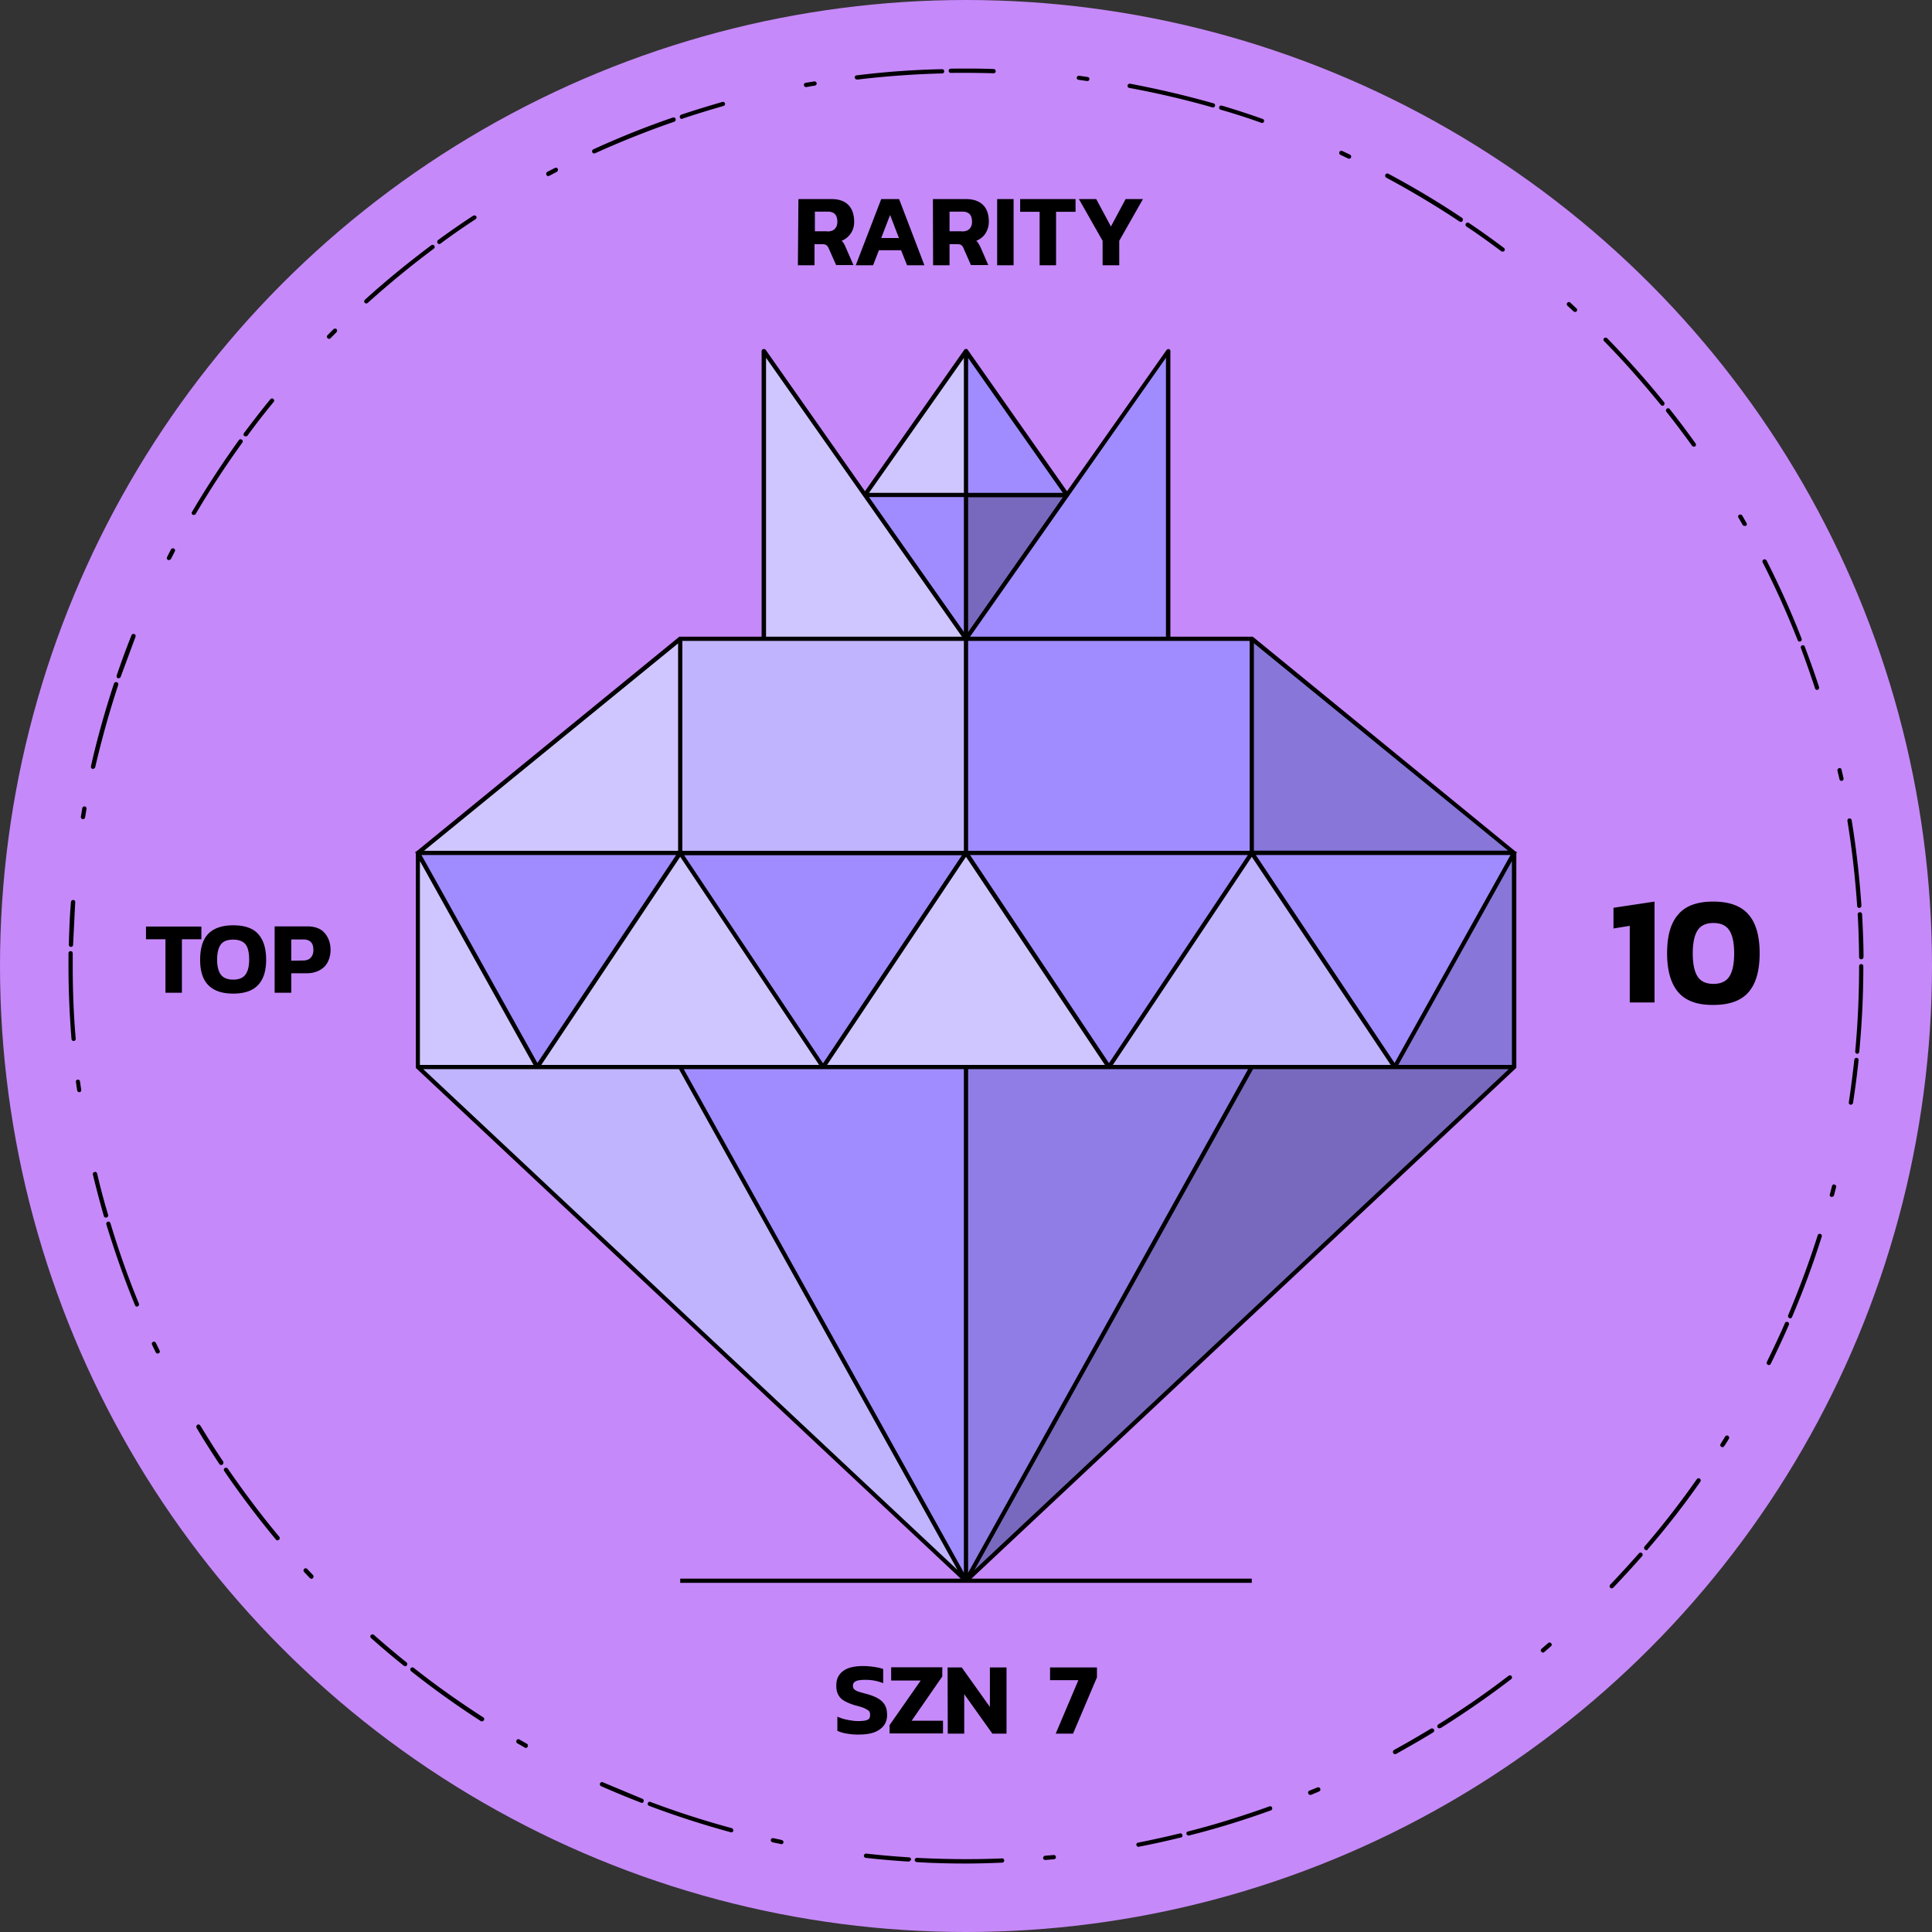 <svg xmlns="http://www.w3.org/2000/svg" width="1091.8" height="1091.8" xmlns:v="https://vecta.io/nano"><rect width="100%" height="100%" fill="#333333" stroke="none"/><circle cx="545.9" cy="545.9" r="545.9" fill="#c689fa"/><path d="M451.2 112.5h18.7c4.3 0 7.5 1.2 9.6 3.4s3.2 5.4 3.2 9.4c0 2.5-.6 4.7-1.9 6.6s-3 3.3-5.2 4.2c.5.4.9.9 1.2 1.4a14.72 14.72 0 0 1 1.1 2.2l4.4 10.1h-9.8l-4.2-9.5c-.4-.9-.8-1.4-1.4-1.8s-1.3-.5-2.3-.5h-4.3v11.9h-9.4l.3-37.4h0 0zm16.2 18.3c1.9 0 3.3-.4 4.3-1.4s1.5-2.3 1.5-4.1c0-3.8-1.8-5.7-5.4-5.7h-7.3v11.1h6.9zm30.6-18.3h10.1l14.3 37.4h-9.8l-3.4-8.5h-12.5l-3.3 8.5h-9.8l14.4-37.4zm10 22l-5-13-5 13h10zm19.2-22h18.7c4.3 0 7.5 1.2 9.7 3.4s3.2 5.4 3.2 9.4c0 2.5-.7 4.7-1.9 6.6s-3 3.3-5.2 4.2c.5.4.9.9 1.2 1.4a31.96 31.96 0 0 1 1.2 2.2l4.4 10.1h-9.8l-4.2-9.5c-.3-.9-.8-1.4-1.3-1.8s-1.3-.5-2.3-.5h-4.3v11.9h-9.3l-.1-37.4h0 0zm16.3 18.3c1.8 0 3.3-.4 4.3-1.4s1.5-2.3 1.5-4.1c0-3.8-1.8-5.7-5.4-5.7h-7.3v11.1h6.9zm20-18.3h9.3v37.4h-9.3v-37.4h0zm24 7.2h-11v-7.2h31.3v7.2h-11v30.2h-9.3v-30.2h0 0zm35.6 16.4l-13.4-23.6h9.8l8.3 15.5 8.3-15.5h9.8l-13.4 23.6v13.8h-9.4v-13.8h0 0zM478.7 979.7c-2.1-.3-4-.9-5.5-1.6v-8c1.8.8 3.6 1.4 5.7 1.8s4 .7 5.9.7c2.5 0 4.3-.2 5.4-.7s1.5-1.3 1.5-2.8c0-1-.2-1.8-.8-2.3s-1.4-1-2.5-1.5-2.9-1-5.5-1.7c-2.6-.8-4.6-1.7-6.1-2.6s-2.5-2.1-3.2-3.5-1-3-1-5c0-3.6 1.3-6.3 3.9-8.2 2.5-1.9 6.4-2.8 11.3-2.8 2 0 4.1.2 6.2.5s3.8.7 5.1 1.2v8c-3.2-1.3-6.5-1.9-10-1.9-2.4 0-4.1.2-5.3.7-1.1.5-1.8 1.3-1.8 2.6 0 .8.2 1.5.7 2s1.2.9 2.2 1.3c1 .3 2.6.8 4.9 1.4 3 .8 5.3 1.8 7 2.9s2.8 2.4 3.5 3.8 1 3.2 1 5.2c0 3.4-1.3 6.1-4 8-2.6 2-6.5 3-11.6 3-2.5.1-4.8-.1-7-.5h0zm24-4.8l17.6-25.2h-16.7v-7.5h28.9v5.2l-17.3 25h17.7v7.2h-30.2v-4.7h0zm32.8-32.6h8l15.9 22.3v-22.3h9.4v37.4h-8l-15.9-22.3v22.3h-9.3l-.1-37.4h0zm73.9 7.2h-16v-7.2h26.5v5.6l-13.5 31.8h-9.8l12.8-30.2h0zM93.5 530.8h-11v-7.2h31.3v7.2h-11V561h-9.3v-30.2zm24.3 26c-3.2-3.2-4.7-8-4.7-14.4 0-6.8 1.6-11.7 4.7-14.8s7.8-4.7 14-4.7 10.9 1.5 13.9 4.7 4.7 8 4.7 14.8c0 6.5-1.6 11.2-4.7 14.4s-7.8 4.7-13.9 4.7-10.8-1.5-14-4.7h0zm20.8-5.9c1.4-1.8 2.2-4.6 2.2-8.5 0-4.2-.7-7.1-2.1-8.8s-3.8-2.6-6.9-2.6c-3.2 0-5.5.8-6.9 2.6s-2.2 4.7-2.2 8.8c0 3.8.8 6.7 2.2 8.5s3.8 2.7 6.9 2.7 5.4-.9 6.8-2.7h0zm16.6-27.4h18.4c4.3 0 7.6 1.2 9.8 3.7s3.4 5.7 3.4 9.7c0 2.5-.6 4.8-1.6 6.8s-2.6 3.5-4.6 4.6c-2.1 1.1-4.4 1.7-7.1 1.7h-8.9v11h-9.4v-37.5zm16 19.3c1.9 0 3.4-.5 4.4-1.6s1.5-2.5 1.5-4.3c0-2-.4-3.5-1.4-4.5s-2.4-1.5-4.2-1.5h-6.9v12l6.6-.1h0 0zM921 523.2l-9.2 1.5V513l23.2-3.5v57h-14v-43.3h0zm27.3 37.4c-4.1-4.9-6.2-12.2-6.2-21.9s2-17 6.2-21.8c4.1-5 10.8-7.4 19.9-7.4 9.2 0 15.8 2.5 20 7.4s6.2 12.2 6.2 21.8c0 9.7-2 17-6.2 21.9s-10.8 7.3-20 7.3c-9.2.1-15.7-2.4-19.9-7.3zm29-8.8c1.8-2.8 2.7-7.2 2.7-13s-.9-10.2-2.7-13-4.8-4.2-9-4.2-7.2 1.4-9 4.2-2.7 7.2-2.7 13 .9 10.2 2.7 13 4.8 4.2 9 4.2 7.2-1.4 9-4.2zm-431.4 501.3c-9.3 0-18.5-.2-27.8-.8-.7-.1-1.2-.6-1.2-1.2s.6-1.2 1.2-1.2c15.9.8 32.2 1 48.2.3.7 0 1.2.5 1.2 1.2s-.5 1.2-1.2 1.2c-6.6.3-13.5.5-20.4.5h0zm-32.5-1.1h0a483.15 483.15 0 0 1-24.2-2.1c-.6-.1-1.1-.7-1-1.3.1-.7.7-1.2 1.4-1.1a479.17 479.17 0 0 0 24.1 2.1c.7.1 1.2.6 1.2 1.3-.4.6-.9 1.1-1.5 1.1h0zm77.3-.9c-.6 0-1.2-.4-1.2-1.1a1.3 1.3 0 0 1 1.1-1.3l4.8-.4c.7-.1 1.2.4 1.3 1.1s-.4 1.2-1.1 1.3l-4.9.4h0zm52.7-7.4c-.5 0-1-.4-1.2-1-.2-.7.3-1.3 1-1.4 7.9-1.6 15.8-3.3 23.5-5.2.7-.2 1.3.2 1.5.9s-.2 1.3-.9 1.4c-7.8 1.9-15.8 3.7-23.7 5.2-.1.1-.2.1-.2.1h0zm-201.9-1.5c-.1 0-.1 0-.2-.1l-4.8-1c-.6-.2-1-.8-.9-1.4s.8-1.1 1.5-.9l4.7 1c.6.2 1 .8 1 1.4-.2.6-.7 1-1.3 1h0zm230.2-4.9c-.5 0-1-.3-1.2-.9-.2-.7.2-1.3.8-1.4 15.5-3.9 31-8.8 46.1-14.2.7-.2 1.3.1 1.5.8s-.1 1.3-.8 1.5c-15.2 5.5-30.7 10.3-46.3 14.2h-.1 0zm-258.5-1.8c-.1 0-.2 0-.3-.1-15.5-4.2-31-9.2-46.1-14.9-.6-.2-1-1-.7-1.5.2-.7 1-1 1.5-.7 15.1 5.7 30.4 10.6 45.9 14.8.6.2 1 .8.9 1.5-.1.5-.6.9-1.2.9h0zm-50.5-16.7c-.1 0-.3 0-.5-.1a534.54 534.54 0 0 1-22.5-9.3c-.6-.2-.9-1-.6-1.6.2-.6 1-.9 1.6-.6l22.3 9.3c.6.2 1 1 .7 1.5-.1.6-.5.9-1 .8h0zm377.7-4.5c-.5 0-.9-.3-1.1-.8-.2-.6 0-1.3.7-1.6l4.5-1.8c.6-.2 1.3 0 1.6.7.2.6 0 1.3-.7 1.6l-4.5 1.9h-.5 0zm47.9-23c-.4 0-.9-.3-1-.7-.3-.6-.1-1.3.5-1.7 7-3.8 14-7.9 20.8-12a1.3 1.3 0 0 1 1.7.4c.4.6.2 1.3-.4 1.7-6.8 4.2-13.9 8.2-21 12.2-.2 0-.4.1-.6.1h0zm-491.1-3.5c-.2 0-.4 0-.6-.2l-4.2-2.4c-.6-.3-.8-1-.5-1.7s1-.8 1.6-.5l4.2 2.4c.6.3.8 1 .5 1.7-.2.4-.6.6-1 .7h0zm516.2-11.1c-.4 0-.8-.2-1-.5a1.3 1.3 0 0 1 .4-1.7c13.6-8.5 27-17.7 39.7-27.5.5-.4 1.3-.3 1.7.2s.3 1.3-.2 1.7c-12.8 9.8-26.2 19.1-39.8 27.6-.4.1-.6.1-.8.2h0zm-541.1-3.9c-.2 0-.5 0-.6-.2-13.5-8.7-26.8-18.2-39.4-28.2-.5-.4-.6-1.2-.2-1.7s1.2-.6 1.7-.2c12.6 10 25.8 19.3 39.3 28 .5.3.7 1.1.4 1.7-.4.3-.8.5-1.2.6h0zm-43.2-31.2c-.2 0-.6-.1-.8-.2-6.3-5-12.5-10.3-18.6-15.7-.5-.5-.6-1.2-.1-1.7a1.24 1.24 0 0 1 1.7-.1c6 5.3 12.2 10.5 18.4 15.5.5.4.6 1.2.2 1.7-.1.3-.4.5-.8.5h0zm642.9-7.7c-.3 0-.7-.2-1-.5-.5-.5-.3-1.2.2-1.7l3.7-3.2c.5-.5 1.2-.4 1.7.2.5.5.4 1.2-.2 1.7l-3.7 3.2c-.2.2-.4.3-.7.3zm38.8-36.3c-.3 0-.6-.1-.8-.3-.5-.4-.5-1.2-.1-1.7 5.5-5.8 11-11.8 16.3-17.8a1.24 1.24 0 0 1 1.7-.1c.5.4.5 1.2.1 1.7a680.41 680.41 0 0 1-16.4 17.9c-.2.2-.5.3-.8.3h0zM176 892.2c-.3 0-.6-.2-.9-.4l-3.3-3.5a1.24 1.24 0 0 1 .1-1.7c.5-.5 1.2-.4 1.7 0l3.3 3.5a1.24 1.24 0 0 1-.1 1.7c-.2.3-.5.4-.8.4h0zM930.3 876c-.3 0-.5-.1-.8-.3-.5-.5-.5-1.2-.2-1.7 10.5-12.2 20.4-25 29.6-38.1.4-.5 1.2-.7 1.7-.3s.7 1.2.3 1.7c-9.2 13.2-19.2 26-29.8 38.3-.1.4-.5.5-.8.4h0zm-773.5-5.5c-.4 0-.7-.2-.9-.5a522.58 522.58 0 0 1-29.2-38.7c-.4-.5-.2-1.3.3-1.7.6-.3 1.3-.2 1.7.3 9.1 13.2 18.8 26.2 29.1 38.5.4.5.4 1.3-.1 1.7-.4.2-.6.3-.9.4h0zM125 827.9c-.4 0-.8-.2-1-.5-4.4-6.7-8.8-13.5-12.9-20.5a1.3 1.3 0 0 1 .4-1.7c.6-.4 1.3-.2 1.7.4 4.2 6.8 8.4 13.7 12.9 20.3.3.5.2 1.3-.3 1.7-.4.2-.6.3-.8.3h0zm848.4-10.1c-.2 0-.5 0-.7-.2-.5-.3-.8-1.1-.3-1.7l2.5-4.1c.3-.5 1.1-.8 1.7-.4s.8 1.1.4 1.7c-.8 1.4-1.7 2.8-2.6 4.1a1.1 1.1 0 0 1-1 .6h0zm26.1-46.4c-.2 0-.3 0-.5-.2-.6-.3-.8-1-.5-1.6 3.5-7.2 7-14.5 10.2-21.9.2-.6 1-.9 1.6-.6.6.2.9 1 .6 1.6-3.2 7.4-6.7 14.8-10.2 22-.3.5-.7.7-1.2.7zm-910.4-6.5c-.4 0-.9-.2-1.1-.7l-2.1-4.3c-.3-.6 0-1.3.6-1.6s1.3 0 1.6.6l2.1 4.3c.3.6.1 1.3-.6 1.6-.1 0-.3 0-.5.1h0zm922.6-19.9c-.2 0-.3 0-.5-.1-.6-.2-.9-1-.7-1.6 6.2-14.8 11.9-30 16.7-45.2.2-.7.9-1 1.5-.8.7.2 1 .9.8 1.5-4.8 15.3-10.5 30.7-16.8 45.5-.1.4-.5.7-1 .7h0zm-934.3-6.6c-.5 0-.9-.3-1.1-.8-6.1-14.9-11.5-30.3-16.2-45.7-.2-.7.2-1.3.8-1.5s1.3.2 1.5.8c4.6 15.3 10 30.7 16.1 45.5.2.6-.1 1.3-.7 1.6-.1 0-.3 0-.4.1h0zm-17.5-50.3a1.3 1.3 0 0 1-1.2-.8c-2.2-7.8-4.3-15.6-6.2-23.5-.2-.7.2-1.3.9-1.5s1.3.2 1.5.9a362.56 362.56 0 0 0 6.2 23.3c.2.7-.2 1.3-.8 1.5-.1.1-.4.1-.4.1zm975.3-11.7h-.3c-.7-.2-1.1-.8-.8-1.5l1.2-4.7c.2-.7.8-1 1.4-.8.7.2 1.1.8.9 1.5l-1.2 4.7c-.2.4-.7.8-1.2.8h0zm10.8-52.1h-.2c-.7-.1-1.1-.7-1-1.4 1.2-7.9 2.2-16 3.1-24 .1-.7.7-1.2 1.3-1.1.7 0 1.2.7 1.1 1.3-.8 8-1.9 16.1-3.1 24-.1.7-.6 1.1-1.2 1.2h0zM44.8 617.2c-.6 0-1.1-.5-1.2-1l-.7-4.8c-.1-.7.4-1.2 1-1.3s1.2.4 1.3 1l.7 4.8c.1.7-.3 1.2-1 1.3 0 0-.1 0-.1 0zm1004.8-21.7h0c-.8 0-1.2-.7-1.2-1.3 1.5-15.9 2.2-32.1 2.2-48.2 0-.7.6-1.2 1.2-1.2s1.2.5 1.2 1.2c0 16.2-.8 32.5-2.3 48.4-.1.6-.6 1.1-1.1 1.1h0zm-1008-7.2c-.6 0-1.1-.5-1.2-1.1-1.1-13.7-1.7-27.5-1.7-41.3v-7.2c0-.7.5-1.2 1.2-1.2s1.2.5 1.2 1.2v7.2c0 13.7.5 27.5 1.7 41.1a1.3 1.3 0 0 1-1.1 1.3h-.1zm1010.2-46.2c-.7 0-1.2-.5-1.2-1.2-.1-8-.3-16.2-.8-24.1-.1-.7.4-1.2 1.2-1.3.7-.1 1.2.5 1.3 1.2.4 8 .8 16.2.8 24.2-.1.7-.6 1.3-1.3 1.2h0 0zm-1011.7-7h0c-.7 0-1.2-.5-1.2-1.2.2-8 .5-16.2 1.2-24.2 0-.6.7-1.2 1.3-1.1.7 0 1.2.6 1.1 1.3L41.3 534c0 .6-.5 1.1-1.2 1.1zm1010.6-22c-.7 0-1.2-.5-1.2-1.2-1.1-16-2.9-32.1-5.5-48-.1-.6.3-1.3 1-1.4s1.3.4 1.4 1c2.6 15.9 4.4 32 5.5 48.1.1.8-.4 1.4-1.2 1.5h0zM46.9 462.9h-.2c-.7-.1-1.1-.8-1-1.4l.8-4.8c.1-.6.8-1.1 1.4-1s1.1.8 1 1.4c-.3 1.6-.5 3.1-.8 4.8-.1.6-.6 1-1.2 1zm993.8-21.6c-.6 0-1.1-.4-1.2-1l-1.1-4.7c-.2-.6.2-1.3.9-1.5s1.3.2 1.4.9l1.1 4.8c.2.6-.3 1.3-.9 1.5h-.2 0zm-988.2-6.8h-.2c-.7-.1-1-.8-.9-1.5 3.5-15.7 8-31.4 13-46.7.2-.6.8-1 1.5-.8h.1c.6.2 1 .8.8 1.5v.1c-5 15.2-9.4 30.9-13 46.5-.2.5-.7.9-1.3.9h0zm974.4-44.6c-.5 0-1-.3-1.2-.9-2.5-7.6-5.2-15.3-8-22.8-.2-.6.1-1.3.7-1.5s1.3 0 1.5.7c2.8 7.5 5.6 15.2 8.1 22.9.2.6-.2 1.3-.8 1.5 0 .1-.1.1-.3.1zm-959.8-6.6h-.4c-.7-.2-.9-.9-.8-1.5 2.6-7.6 5.4-15.3 8.4-22.8.2-.6.9-.9 1.6-.7.6.2.9 1 .7 1.5l-8.4 22.7c-.2.4-.6.8-1.1.8h0zm950-20.7a1.3 1.3 0 0 1-1.2-.8c-5.9-15-12.5-29.7-19.8-44-.3-.6 0-1.3.5-1.6.6-.3 1.3 0 1.7.5 7.3 14.4 14 29.2 19.8 44.2.2.6 0 1.4-.7 1.5 0 .2-.2.2-.3.2h0zM95.5 316.5c-.2 0-.3 0-.6-.1-.6-.3-.8-1-.5-1.6l2.2-4.3c.3-.6 1.1-.8 1.7-.5s.8 1 .5 1.6l-2.2 4.3c-.3.3-.7.6-1.1.6zm890.3-19.3a1.1 1.1 0 0 1-1-.6l-2.4-4.1c-.3-.6-.2-1.3.5-1.6s1.3-.1 1.7.5l2.4 4.2c.3.6.2 1.3-.5 1.6h-.7 0zM109.5 291c-.2 0-.4 0-.6-.1-.6-.4-.8-1.1-.4-1.6 8.2-13.9 17.1-27.5 26.5-40.6.4-.6 1.1-.6 1.7-.2s.6 1.1.2 1.7c-9.4 13-18.3 26.6-26.4 40.4a1.53 1.53 0 0 1-1 .4h0zm847.7-38.6c-.4 0-.8-.2-1-.5-4.7-6.5-9.5-12.9-14.5-19.2-.4-.5-.3-1.3.2-1.7s1.3-.4 1.7.2a467.84 467.84 0 0 1 14.6 19.4c.4.6.2 1.3-.3 1.7-.2 0-.5.1-.7.1zm-818.4-5.8c-.2 0-.5-.1-.7-.2-.6-.4-.6-1.1-.2-1.7 4.8-6.4 9.8-12.9 14.9-19.1.4-.5 1.2-.6 1.7-.1.5.4.6 1.2.1 1.7-5.1 6.2-10.1 12.6-14.8 19.1-.2.1-.6.3-1 .3h0zm800.8-17.3c-.3 0-.7-.1-1-.4-10.1-12.4-20.8-24.6-32.1-36.1-.5-.5-.5-1.2 0-1.7.5-.4 1.2-.4 1.7 0 11.2 11.5 22.1 23.7 32.2 36.2.4.5.3 1.3-.2 1.7-.1.3-.4.3-.6.3zM186 191.5c-.3 0-.6-.1-.9-.4-.5-.4-.5-1.2 0-1.7l3.4-3.4c.4-.4 1.2-.4 1.7 0 .4.5.4 1.2 0 1.7l-3.4 3.4c-.2.3-.5.4-.8.4h0zm704.1-15.2c-.3 0-.6-.1-.8-.3l-3.5-3.2c-.5-.4-.5-1.2-.1-1.7s1.2-.6 1.7-.1l3.5 3.3c.5.4.5 1.2 0 1.7-.2.2-.5.3-.8.3h0zM207 171.5c-.4 0-.6-.1-.9-.4a1.24 1.24 0 0 1 .1-1.7c11.9-10.8 24.6-21.1 37.5-30.8.6-.4 1.3-.3 1.7.2s.3 1.3-.2 1.7c-12.9 9.6-25.4 19.9-37.3 30.6-.3.2-.6.4-.9.4h0zm642.2-29.3c-.2 0-.5-.1-.8-.2-6.4-4.8-13-9.6-19.7-14-.5-.4-.7-1.2-.3-1.7s1.2-.7 1.7-.3a445.83 445.83 0 0 1 19.8 14.1c.5.4.7 1.1.2 1.7-.1.2-.4.4-.9.4zm-600.9-4.3c-.4 0-.8-.1-1-.5-.4-.6-.2-1.3.2-1.7 6.5-4.8 13.2-9.4 19.9-13.8.5-.3 1.3-.2 1.7.3.4.6.2 1.3-.4 1.7-6.7 4.4-13.4 9-19.8 13.8-.1.1-.4.2-.6.2zm577.2-12.5c-.2 0-.5-.1-.7-.2-13.3-8.9-27.3-17.2-41.4-24.8-.6-.3-.8-1.1-.5-1.7s1-.8 1.7-.5c14.2 7.6 28.2 15.9 41.6 24.9.5.3.7 1.1.3 1.7-.2.5-.6.6-1 .6h0zM309.8 99.5c-.4 0-.9-.3-1-.7-.3-.6-.1-1.3.5-1.7l4.3-2.2c.6-.3 1.3-.1 1.6.5s0 1.3-.5 1.7l-4.2 2.2c-.3.2-.5.2-.7.2zm452.6-9.8c-.2 0-.3-.1-.5-.1l-4.4-2.1c-.6-.3-.8-1-.6-1.6.3-.6 1-.8 1.6-.6l4.4 2.1c.6.3.8 1 .6 1.6-.3.5-.7.7-1.1.7zm-426.6-3c-.5 0-.9-.2-1.1-.7-.3-.6 0-1.3.6-1.6 14.6-6.7 29.8-12.8 45-18 .6-.2 1.3.1 1.5.8s-.1 1.3-.8 1.6C365.9 74 350.9 80 336.3 86.6c-.2.1-.3.1-.5.1h0zm377.4-17.2c-.2 0-.2 0-.4-.1-7.5-2.7-15.3-5.2-23-7.4-.7-.2-1-.8-.8-1.5s.8-1 1.5-.8c7.7 2.3 15.5 4.8 23 7.5.7.2 1 .9.8 1.6a1.36 1.36 0 0 1-1.1.7h0zm-327.9-2.3c-.5 0-1-.3-1.1-.8-.2-.7.1-1.3.8-1.6 7.7-2.6 15.4-4.9 23.2-7.2.6-.2 1.3.2 1.5.8s-.2 1.3-.9 1.5a558.83 558.83 0 0 0-23 7.1c-.2.2-.3.2-.5.2h0zm300.2-6.5h-.3a500.82 500.82 0 0 0-47-11c-.7-.1-1.1-.8-1-1.4s.8-1.1 1.4-1c15.8 3 31.7 6.7 47.2 11.1.7.2 1 .8.8 1.5-.1.5-.6.8-1.1.8zm-230-11.5c-.5 0-1.1-.4-1.2-1-.1-.7.3-1.3 1-1.4l4.8-.8c.6-.1 1.3.3 1.4 1s-.4 1.3-1 1.4c-1.6.2-3.1.5-4.8.8h-.2 0zm159-3.4h-.2l-4.8-.7c-.7-.1-1.2-.7-1-1.3s.7-1.1 1.3-1l4.8.7c.7.1 1.2.7 1 1.3 0 .6-.5 1-1.1 1h0zm-130.3-.9c-.6 0-1.1-.5-1.2-1-.1-.7.4-1.2 1-1.3 16-2 32.2-3.2 48.4-3.5.7 0 1.2.5 1.2 1.2s-.5 1.2-1.2 1.2c-16 .4-32.3 1.6-48.1 3.5 0-.1 0-.1-.1-.1h0zm77.3-3.5h0c-8-.2-16.2-.3-24.2-.2h0c-.7 0-1.2-.5-1.2-1.2s.5-1.2 1.2-1.2c8.1-.1 16.2-.1 24.2.2.7 0 1.2.6 1.2 1.2 0 .7-.5 1.2-1.2 1.2z"/><path d="M384.4,361h323l148.2,121v121L545.9,893.4L236.2,603V482L384.4,361z" fill="#a08cff"/><g opacity=".25"><path d="M855.6,603L545.9,893.4L707.4,603H855.6z"/></g><g opacity=".15"><path d="M855.6,482H707.4V361L855.6,482z"/></g><g opacity=".15"><path d="M855.6,603h-67.5l67.5-121V603z"/></g><g opacity=".1"><path d="M707.4,603L545.9,893.4V603H707.4z"/></g><g opacity=".35"><path d="M384.4,603l161.5,290.4L236.2,603H384.4z" fill="#fff"/></g><g opacity=".5"><path d="M384.4,361v121H236.2L384.4,361z" fill="#fff"/></g><g opacity=".35"><path d="M384.4 361h161.5v121H384.4V361z" fill="#fff"/></g><g opacity=".5"><path d="M236.2,482l67.4,121h-67.4V482z" fill="#fff"/></g><g opacity=".5"><path d="M384.4 482l80.8 121H303.6l80.8-121z" fill="#fff"/></g><g opacity=".5"><path d="M545.9 482l80.8 121H465.1l80.8-121z" fill="#fff"/></g><g opacity=".35"><path d="M707.4 482l80.8 121H626.7l80.7-121z" fill="#fff"/></g><path d="M431.7,198.4L545.9,361l114.2-162.6V361H431.7V198.4z" fill="#a08cff"/><g opacity=".5"><path d="M431.7,361h114.2L431.7,198.4V361z" fill="#fff"/></g><path d="M488.8 279.7l57.1 81.3 57.1-81.3-57.1-81.3-57.1 81.3z" fill="#a08cff"/><g opacity=".5"><path d="M488.8 279.7h57.1v-81.3l-57.1 81.3z" fill="#fff"/></g><g opacity=".25"><path d="M603,279.7h-57.1V361L603,279.7z"/></g><path d="M857.2 481.5l-1-.5-148-121-.3-.2h-46.5V198.4c0-.5-.3-1-.8-1.1a1.48 1.48 0 0 0-1.3.4L603 277.6l-56.1-79.9v-.1c-.2-.3-.5-.4-1-.4s-.7.2-1 .4v.1l-56.1 79.9-56.1-79.9c-.3-.4-.9-.6-1.4-.4-.5.1-.9.6-.9 1.1v161.4h-46.5L235.5 481l-.9.5.4.8v121.2l307.9 288.6H384.4v2.4h323v-2.4H549l307.5-288.3.4-.3V482.3l.3-.8h0zM544.7 362.2v118.6H385.6V362.2h159.1zm161.5 0v118.6H547.1V362.2h159.1 0zm-215.1-81.3h53.6v76.2l-53.6-76.2zm54.8 203.3l78.5 117.6h-157l78.5-117.6h0zm-80.8 116.7l-78.5-117.6h157l-78.5 117.6zm83.1-117.7h157l-78.5 117.6-78.5-117.6zm-3.5 121v284.5L386.4 604.2h158.3zm2.4 0h158.2L547.1 888.8V604.2zm81.8-2.4l78.5-117.6 78.5 117.6h-157zm80.8-118.6h143.9l-65.5 117.5-78.4-117.5zm-1.1-2.4V363.5l143.6 117.2H708.6v.1zM547.1 357.2V281h53.5l-53.5 76.2h0zm0-78.7v-76.2l53.5 76.2h-53.5zm-2.4 0h-53.6l53.6-76.2v76.2zM383.2 480.8H239.6l143.6-117.2v117.2zm-1.1 2.4l-78.4 117.5-65.5-117.5h143.9zm2.3 1l78.5 117.6h-157l78.5-117.6h0zm-.7 120l157.4 283-301.9-283h144.5 0zm324.4 0h144.5l-301.9 283 157.4-283zm82.1-2.4l64.2-115.2v115.2h-64.2zm-131.3-242H548.2l110.7-157.6v157.6zm-226-157.6l110.7 157.6H432.9V202.2h0zM301.5 601.8h-64.2V486.6l64.2 115.2h0z"/></svg>